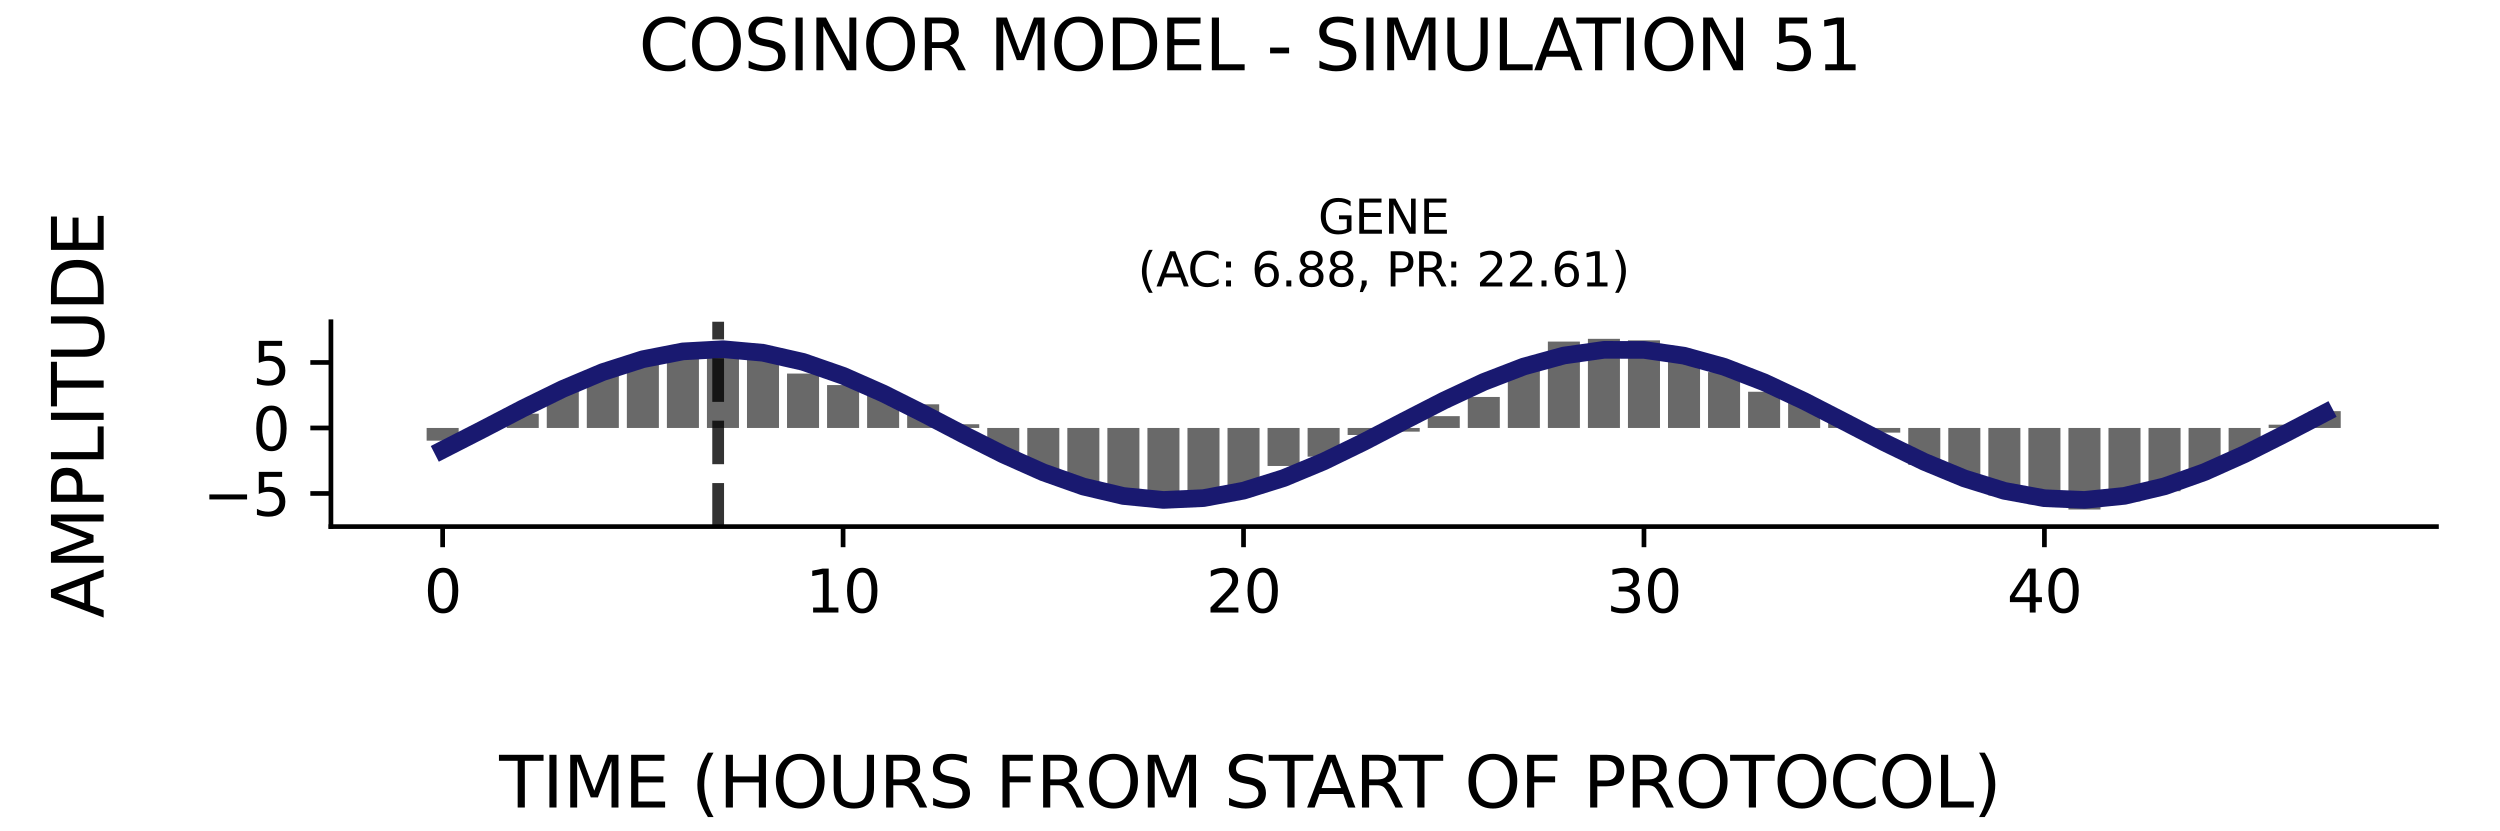 <?xml version="1.0" encoding="utf-8" standalone="no"?>
<!DOCTYPE svg PUBLIC "-//W3C//DTD SVG 1.1//EN"
  "http://www.w3.org/Graphics/SVG/1.1/DTD/svg11.dtd">
<svg xmlns:xlink="http://www.w3.org/1999/xlink" width="424.8pt" height="141.12pt" viewBox="0 0 424.8 141.12" xmlns="http://www.w3.org/2000/svg" version="1.1">
 <defs>
  <style type="text/css">*{stroke-linejoin: round; stroke-linecap: butt}</style>
 </defs>
 <g id="figure_1">
  <g id="patch_1">
   <path d="M 0 141.12 
L 424.8 141.12 
L 424.8 0 
L 0 0 
z
" style="fill: #ffffff"/>
  </g>
  <g id="axes_1">
   <g id="patch_2">
    <path d="M 56.23 89.48 
L 414 89.48 
L 414 54.672 
L 56.23 54.672 
z
" style="fill: #ffffff"/>
   </g>
   <g id="patch_3">
    <path d="M 72.492 72.719 
L 77.936 72.719 
L 77.936 74.876 
L 72.492 74.876 
z
" clip-path="url(#p34a95c4a07)" style="fill: #696969"/>
   </g>
   <g id="patch_4">
    <path d="M 79.297 72.719 
L 84.74 72.719 
L 84.74 72.944 
L 79.297 72.944 
z
" clip-path="url(#p34a95c4a07)" style="fill: #696969"/>
   </g>
   <g id="patch_5">
    <path d="M 86.101 72.719 
L 91.544 72.719 
L 91.544 70.292 
L 86.101 70.292 
z
" clip-path="url(#p34a95c4a07)" style="fill: #696969"/>
   </g>
   <g id="patch_6">
    <path d="M 92.905 72.719 
L 98.349 72.719 
L 98.349 65.948 
L 92.905 65.948 
z
" clip-path="url(#p34a95c4a07)" style="fill: #696969"/>
   </g>
   <g id="patch_7">
    <path d="M 99.709 72.719 
L 105.153 72.719 
L 105.153 63.46 
L 99.709 63.46 
z
" clip-path="url(#p34a95c4a07)" style="fill: #696969"/>
   </g>
   <g id="patch_8">
    <path d="M 106.514 72.719 
L 111.957 72.719 
L 111.957 60.41 
L 106.514 60.41 
z
" clip-path="url(#p34a95c4a07)" style="fill: #696969"/>
   </g>
   <g id="patch_9">
    <path d="M 113.318 72.719 
L 118.762 72.719 
L 118.762 59.258 
L 113.318 59.258 
z
" clip-path="url(#p34a95c4a07)" style="fill: #696969"/>
   </g>
   <g id="patch_10">
    <path d="M 120.122 72.719 
L 125.566 72.719 
L 125.566 59.021 
L 120.122 59.021 
z
" clip-path="url(#p34a95c4a07)" style="fill: #696969"/>
   </g>
   <g id="patch_11">
    <path d="M 126.927 72.719 
L 132.37 72.719 
L 132.37 60.508 
L 126.927 60.508 
z
" clip-path="url(#p34a95c4a07)" style="fill: #696969"/>
   </g>
   <g id="patch_12">
    <path d="M 133.731 72.719 
L 139.174 72.719 
L 139.174 63.477 
L 133.731 63.477 
z
" clip-path="url(#p34a95c4a07)" style="fill: #696969"/>
   </g>
   <g id="patch_13">
    <path d="M 140.535 72.719 
L 145.979 72.719 
L 145.979 65.431 
L 140.535 65.431 
z
" clip-path="url(#p34a95c4a07)" style="fill: #696969"/>
   </g>
   <g id="patch_14">
    <path d="M 147.34 72.719 
L 152.783 72.719 
L 152.783 67.002 
L 147.34 67.002 
z
" clip-path="url(#p34a95c4a07)" style="fill: #696969"/>
   </g>
   <g id="patch_15">
    <path d="M 154.144 72.719 
L 159.587 72.719 
L 159.587 68.699 
L 154.144 68.699 
z
" clip-path="url(#p34a95c4a07)" style="fill: #696969"/>
   </g>
   <g id="patch_16">
    <path d="M 160.948 72.719 
L 166.392 72.719 
L 166.392 72.086 
L 160.948 72.086 
z
" clip-path="url(#p34a95c4a07)" style="fill: #696969"/>
   </g>
   <g id="patch_17">
    <path d="M 167.752 72.719 
L 173.196 72.719 
L 173.196 76.965 
L 167.752 76.965 
z
" clip-path="url(#p34a95c4a07)" style="fill: #696969"/>
   </g>
   <g id="patch_18">
    <path d="M 174.557 72.719 
L 180 72.719 
L 180 80.267 
L 174.557 80.267 
z
" clip-path="url(#p34a95c4a07)" style="fill: #696969"/>
   </g>
   <g id="patch_19">
    <path d="M 181.361 72.719 
L 186.804 72.719 
L 186.804 82.007 
L 181.361 82.007 
z
" clip-path="url(#p34a95c4a07)" style="fill: #696969"/>
   </g>
   <g id="patch_20">
    <path d="M 188.165 72.719 
L 193.609 72.719 
L 193.609 83.849 
L 188.165 83.849 
z
" clip-path="url(#p34a95c4a07)" style="fill: #696969"/>
   </g>
   <g id="patch_21">
    <path d="M 194.97 72.719 
L 200.413 72.719 
L 200.413 85.588 
L 194.97 85.588 
z
" clip-path="url(#p34a95c4a07)" style="fill: #696969"/>
   </g>
   <g id="patch_22">
    <path d="M 201.774 72.719 
L 207.217 72.719 
L 207.217 84.98 
L 201.774 84.98 
z
" clip-path="url(#p34a95c4a07)" style="fill: #696969"/>
   </g>
   <g id="patch_23">
    <path d="M 208.578 72.719 
L 214.022 72.719 
L 214.022 83.034 
L 208.578 83.034 
z
" clip-path="url(#p34a95c4a07)" style="fill: #696969"/>
   </g>
   <g id="patch_24">
    <path d="M 215.383 72.719 
L 220.826 72.719 
L 220.826 79.179 
L 215.383 79.179 
z
" clip-path="url(#p34a95c4a07)" style="fill: #696969"/>
   </g>
   <g id="patch_25">
    <path d="M 222.187 72.719 
L 227.63 72.719 
L 227.63 77.596 
L 222.187 77.596 
z
" clip-path="url(#p34a95c4a07)" style="fill: #696969"/>
   </g>
   <g id="patch_26">
    <path d="M 228.991 72.719 
L 234.435 72.719 
L 234.435 73.914 
L 228.991 73.914 
z
" clip-path="url(#p34a95c4a07)" style="fill: #696969"/>
   </g>
   <g id="patch_27">
    <path d="M 235.795 72.719 
L 241.239 72.719 
L 241.239 73.345 
L 235.795 73.345 
z
" clip-path="url(#p34a95c4a07)" style="fill: #696969"/>
   </g>
   <g id="patch_28">
    <path d="M 242.6 72.719 
L 248.043 72.719 
L 248.043 70.712 
L 242.6 70.712 
z
" clip-path="url(#p34a95c4a07)" style="fill: #696969"/>
   </g>
   <g id="patch_29">
    <path d="M 249.404 72.719 
L 254.847 72.719 
L 254.847 67.451 
L 249.404 67.451 
z
" clip-path="url(#p34a95c4a07)" style="fill: #696969"/>
   </g>
   <g id="patch_30">
    <path d="M 256.208 72.719 
L 261.652 72.719 
L 261.652 62.703 
L 256.208 62.703 
z
" clip-path="url(#p34a95c4a07)" style="fill: #696969"/>
   </g>
   <g id="patch_31">
    <path d="M 263.013 72.719 
L 268.456 72.719 
L 268.456 58.041 
L 263.013 58.041 
z
" clip-path="url(#p34a95c4a07)" style="fill: #696969"/>
   </g>
   <g id="patch_32">
    <path d="M 269.817 72.719 
L 275.26 72.719 
L 275.26 57.573 
L 269.817 57.573 
z
" clip-path="url(#p34a95c4a07)" style="fill: #696969"/>
   </g>
   <g id="patch_33">
    <path d="M 276.621 72.719 
L 282.065 72.719 
L 282.065 57.83 
L 276.621 57.83 
z
" clip-path="url(#p34a95c4a07)" style="fill: #696969"/>
   </g>
   <g id="patch_34">
    <path d="M 283.426 72.719 
L 288.869 72.719 
L 288.869 60.744 
L 283.426 60.744 
z
" clip-path="url(#p34a95c4a07)" style="fill: #696969"/>
   </g>
   <g id="patch_35">
    <path d="M 290.23 72.719 
L 295.673 72.719 
L 295.673 63.226 
L 290.23 63.226 
z
" clip-path="url(#p34a95c4a07)" style="fill: #696969"/>
   </g>
   <g id="patch_36">
    <path d="M 297.034 72.719 
L 302.478 72.719 
L 302.478 66.567 
L 297.034 66.567 
z
" clip-path="url(#p34a95c4a07)" style="fill: #696969"/>
   </g>
   <g id="patch_37">
    <path d="M 303.838 72.719 
L 309.282 72.719 
L 309.282 68.153 
L 303.838 68.153 
z
" clip-path="url(#p34a95c4a07)" style="fill: #696969"/>
   </g>
   <g id="patch_38">
    <path d="M 310.643 72.719 
L 316.086 72.719 
L 316.086 71.519 
L 310.643 71.519 
z
" clip-path="url(#p34a95c4a07)" style="fill: #696969"/>
   </g>
   <g id="patch_39">
    <path d="M 317.447 72.719 
L 322.89 72.719 
L 322.89 73.511 
L 317.447 73.511 
z
" clip-path="url(#p34a95c4a07)" style="fill: #696969"/>
   </g>
   <g id="patch_40">
    <path d="M 324.251 72.719 
L 329.695 72.719 
L 329.695 78.989 
L 324.251 78.989 
z
" clip-path="url(#p34a95c4a07)" style="fill: #696969"/>
   </g>
   <g id="patch_41">
    <path d="M 331.056 72.719 
L 336.499 72.719 
L 336.499 80.747 
L 331.056 80.747 
z
" clip-path="url(#p34a95c4a07)" style="fill: #696969"/>
   </g>
   <g id="patch_42">
    <path d="M 337.86 72.719 
L 343.303 72.719 
L 343.303 84.187 
L 337.86 84.187 
z
" clip-path="url(#p34a95c4a07)" style="fill: #696969"/>
   </g>
   <g id="patch_43">
    <path d="M 344.664 72.719 
L 350.108 72.719 
L 350.108 85.671 
L 344.664 85.671 
z
" clip-path="url(#p34a95c4a07)" style="fill: #696969"/>
   </g>
   <g id="patch_44">
    <path d="M 351.468 72.719 
L 356.912 72.719 
L 356.912 86.579 
L 351.468 86.579 
z
" clip-path="url(#p34a95c4a07)" style="fill: #696969"/>
   </g>
   <g id="patch_45">
    <path d="M 358.273 72.719 
L 363.716 72.719 
L 363.716 85.181 
L 358.273 85.181 
z
" clip-path="url(#p34a95c4a07)" style="fill: #696969"/>
   </g>
   <g id="patch_46">
    <path d="M 365.077 72.719 
L 370.521 72.719 
L 370.521 83.464 
L 365.077 83.464 
z
" clip-path="url(#p34a95c4a07)" style="fill: #696969"/>
   </g>
   <g id="patch_47">
    <path d="M 371.881 72.719 
L 377.325 72.719 
L 377.325 80.397 
L 371.881 80.397 
z
" clip-path="url(#p34a95c4a07)" style="fill: #696969"/>
   </g>
   <g id="patch_48">
    <path d="M 378.686 72.719 
L 384.129 72.719 
L 384.129 76.978 
L 378.686 76.978 
z
" clip-path="url(#p34a95c4a07)" style="fill: #696969"/>
   </g>
   <g id="patch_49">
    <path d="M 385.49 72.719 
L 390.933 72.719 
L 390.933 72.162 
L 385.49 72.162 
z
" clip-path="url(#p34a95c4a07)" style="fill: #696969"/>
   </g>
   <g id="patch_50">
    <path d="M 392.294 72.719 
L 397.738 72.719 
L 397.738 69.864 
L 392.294 69.864 
z
" clip-path="url(#p34a95c4a07)" style="fill: #696969"/>
   </g>
   <g id="matplotlib.axis_1">
    <g id="xtick_1">
     <g id="line2d_1">
      <defs>
       <path id="me437d9a100" d="M 0 0 
L 0 3.5 
" style="stroke: #000000; stroke-width: 0.8"/>
      </defs>
      <g>
       <use xlink:href="#me437d9a100" x="75.214" y="89.48" style="stroke: #000000; stroke-width: 0.8"/>
      </g>
     </g>
     <g id="text_1">
      <!-- 0 -->
      <g transform="translate(72.033 104.078) scale(0.1 -0.1)">
       <defs>
        <path id="DejaVuSans-30" d="M 2034 4250 
Q 1547 4250 1301 3770 
Q 1056 3291 1056 2328 
Q 1056 1369 1301 889 
Q 1547 409 2034 409 
Q 2525 409 2770 889 
Q 3016 1369 3016 2328 
Q 3016 3291 2770 3770 
Q 2525 4250 2034 4250 
z
M 2034 4750 
Q 2819 4750 3233 4129 
Q 3647 3509 3647 2328 
Q 3647 1150 3233 529 
Q 2819 -91 2034 -91 
Q 1250 -91 836 529 
Q 422 1150 422 2328 
Q 422 3509 836 4129 
Q 1250 4750 2034 4750 
z
" transform="scale(0.016)"/>
       </defs>
       <use xlink:href="#DejaVuSans-30"/>
      </g>
     </g>
    </g>
    <g id="xtick_2">
     <g id="line2d_2">
      <g>
       <use xlink:href="#me437d9a100" x="143.257" y="89.48" style="stroke: #000000; stroke-width: 0.8"/>
      </g>
     </g>
     <g id="text_2">
      <!-- 10 -->
      <g transform="translate(136.894 104.078) scale(0.1 -0.1)">
       <defs>
        <path id="DejaVuSans-31" d="M 794 531 
L 1825 531 
L 1825 4091 
L 703 3866 
L 703 4441 
L 1819 4666 
L 2450 4666 
L 2450 531 
L 3481 531 
L 3481 0 
L 794 0 
L 794 531 
z
" transform="scale(0.016)"/>
       </defs>
       <use xlink:href="#DejaVuSans-31"/>
       <use xlink:href="#DejaVuSans-30" x="63.623"/>
      </g>
     </g>
    </g>
    <g id="xtick_3">
     <g id="line2d_3">
      <g>
       <use xlink:href="#me437d9a100" x="211.3" y="89.48" style="stroke: #000000; stroke-width: 0.8"/>
      </g>
     </g>
     <g id="text_3">
      <!-- 20 -->
      <g transform="translate(204.937 104.078) scale(0.1 -0.1)">
       <defs>
        <path id="DejaVuSans-32" d="M 1228 531 
L 3431 531 
L 3431 0 
L 469 0 
L 469 531 
Q 828 903 1448 1529 
Q 2069 2156 2228 2338 
Q 2531 2678 2651 2914 
Q 2772 3150 2772 3378 
Q 2772 3750 2511 3984 
Q 2250 4219 1831 4219 
Q 1534 4219 1204 4116 
Q 875 4013 500 3803 
L 500 4441 
Q 881 4594 1212 4672 
Q 1544 4750 1819 4750 
Q 2544 4750 2975 4387 
Q 3406 4025 3406 3419 
Q 3406 3131 3298 2873 
Q 3191 2616 2906 2266 
Q 2828 2175 2409 1742 
Q 1991 1309 1228 531 
z
" transform="scale(0.016)"/>
       </defs>
       <use xlink:href="#DejaVuSans-32"/>
       <use xlink:href="#DejaVuSans-30" x="63.623"/>
      </g>
     </g>
    </g>
    <g id="xtick_4">
     <g id="line2d_4">
      <g>
       <use xlink:href="#me437d9a100" x="279.343" y="89.48" style="stroke: #000000; stroke-width: 0.8"/>
      </g>
     </g>
     <g id="text_4">
      <!-- 30 -->
      <g transform="translate(272.98 104.078) scale(0.1 -0.1)">
       <defs>
        <path id="DejaVuSans-33" d="M 2597 2516 
Q 3050 2419 3304 2112 
Q 3559 1806 3559 1356 
Q 3559 666 3084 287 
Q 2609 -91 1734 -91 
Q 1441 -91 1130 -33 
Q 819 25 488 141 
L 488 750 
Q 750 597 1062 519 
Q 1375 441 1716 441 
Q 2309 441 2620 675 
Q 2931 909 2931 1356 
Q 2931 1769 2642 2001 
Q 2353 2234 1838 2234 
L 1294 2234 
L 1294 2753 
L 1863 2753 
Q 2328 2753 2575 2939 
Q 2822 3125 2822 3475 
Q 2822 3834 2567 4026 
Q 2313 4219 1838 4219 
Q 1578 4219 1281 4162 
Q 984 4106 628 3988 
L 628 4550 
Q 988 4650 1302 4700 
Q 1616 4750 1894 4750 
Q 2613 4750 3031 4423 
Q 3450 4097 3450 3541 
Q 3450 3153 3228 2886 
Q 3006 2619 2597 2516 
z
" transform="scale(0.016)"/>
       </defs>
       <use xlink:href="#DejaVuSans-33"/>
       <use xlink:href="#DejaVuSans-30" x="63.623"/>
      </g>
     </g>
    </g>
    <g id="xtick_5">
     <g id="line2d_5">
      <g>
       <use xlink:href="#me437d9a100" x="347.386" y="89.48" style="stroke: #000000; stroke-width: 0.8"/>
      </g>
     </g>
     <g id="text_5">
      <!-- 40 -->
      <g transform="translate(341.023 104.078) scale(0.1 -0.1)">
       <defs>
        <path id="DejaVuSans-34" d="M 2419 4116 
L 825 1625 
L 2419 1625 
L 2419 4116 
z
M 2253 4666 
L 3047 4666 
L 3047 1625 
L 3713 1625 
L 3713 1100 
L 3047 1100 
L 3047 0 
L 2419 0 
L 2419 1100 
L 313 1100 
L 313 1709 
L 2253 4666 
z
" transform="scale(0.016)"/>
       </defs>
       <use xlink:href="#DejaVuSans-34"/>
       <use xlink:href="#DejaVuSans-30" x="63.623"/>
      </g>
     </g>
    </g>
   </g>
   <g id="matplotlib.axis_2">
    <g id="ytick_1">
     <g id="line2d_6">
      <defs>
       <path id="me2b0c9a03f" d="M 0 0 
L -3.5 0 
" style="stroke: #000000; stroke-width: 0.8"/>
      </defs>
      <g>
       <use xlink:href="#me2b0c9a03f" x="56.23" y="83.849" style="stroke: #000000; stroke-width: 0.8"/>
      </g>
     </g>
     <g id="text_6">
      <!-- −5 -->
      <g transform="translate(34.488 87.649) scale(0.1 -0.1)">
       <defs>
        <path id="DejaVuSans-2212" d="M 678 2272 
L 4684 2272 
L 4684 1741 
L 678 1741 
L 678 2272 
z
" transform="scale(0.016)"/>
        <path id="DejaVuSans-35" d="M 691 4666 
L 3169 4666 
L 3169 4134 
L 1269 4134 
L 1269 2991 
Q 1406 3038 1543 3061 
Q 1681 3084 1819 3084 
Q 2600 3084 3056 2656 
Q 3513 2228 3513 1497 
Q 3513 744 3044 326 
Q 2575 -91 1722 -91 
Q 1428 -91 1123 -41 
Q 819 9 494 109 
L 494 744 
Q 775 591 1075 516 
Q 1375 441 1709 441 
Q 2250 441 2565 725 
Q 2881 1009 2881 1497 
Q 2881 1984 2565 2268 
Q 2250 2553 1709 2553 
Q 1456 2553 1204 2497 
Q 953 2441 691 2322 
L 691 4666 
z
" transform="scale(0.016)"/>
       </defs>
       <use xlink:href="#DejaVuSans-2212"/>
       <use xlink:href="#DejaVuSans-35" x="83.789"/>
      </g>
     </g>
    </g>
    <g id="ytick_2">
     <g id="line2d_7">
      <g>
       <use xlink:href="#me2b0c9a03f" x="56.23" y="72.719" style="stroke: #000000; stroke-width: 0.8"/>
      </g>
     </g>
     <g id="text_7">
      <!-- 0 -->
      <g transform="translate(42.867 76.519) scale(0.1 -0.1)">
       <use xlink:href="#DejaVuSans-30"/>
      </g>
     </g>
    </g>
    <g id="ytick_3">
     <g id="line2d_8">
      <g>
       <use xlink:href="#me2b0c9a03f" x="56.23" y="61.59" style="stroke: #000000; stroke-width: 0.8"/>
      </g>
     </g>
     <g id="text_8">
      <!-- 5 -->
      <g transform="translate(42.867 65.389) scale(0.1 -0.1)">
       <use xlink:href="#DejaVuSans-35"/>
      </g>
     </g>
    </g>
   </g>
   <g id="line2d_9">
    <path d="M 75.214 76.437 
L 82.018 72.958 
L 88.823 69.417 
L 95.627 66.086 
L 102.431 63.219 
L 109.235 61.038 
L 116.04 59.709 
L 122.844 59.334 
L 129.648 59.943 
L 136.453 61.488 
L 143.257 63.85 
L 150.061 66.85 
L 156.866 70.256 
L 163.67 73.807 
L 170.474 77.23 
L 177.278 80.264 
L 184.083 82.674 
L 190.887 84.277 
L 197.691 84.95 
L 204.496 84.639 
L 211.3 83.371 
L 218.104 81.241 
L 224.909 78.413 
L 231.713 75.105 
L 238.517 71.569 
L 245.321 68.078 
L 252.126 64.899 
L 258.93 62.276 
L 265.734 60.411 
L 272.539 59.446 
L 279.343 59.456 
L 286.147 60.439 
L 292.952 62.321 
L 299.756 64.956 
L 306.56 68.144 
L 313.364 71.638 
L 320.169 75.172 
L 326.973 78.473 
L 333.777 81.289 
L 340.582 83.404 
L 347.386 84.655 
L 354.19 84.946 
L 360.995 84.255 
L 367.799 82.635 
L 374.603 80.21 
L 381.407 77.167 
L 388.212 73.738 
L 395.016 70.187 
" clip-path="url(#p34a95c4a07)" style="fill: none; stroke: #191970; stroke-width: 3; stroke-linecap: square"/>
   </g>
   <g id="line2d_10">
    <path d="M 122.03 89.48 
L 122.03 54.672 
" clip-path="url(#p34a95c4a07)" style="fill: none; stroke-dasharray: 7.4,3.2; stroke-dashoffset: 0; stroke: #000000; stroke-opacity: 0.8; stroke-width: 2"/>
   </g>
   <g id="patch_51">
    <path d="M 56.23 89.48 
L 56.23 54.672 
" style="fill: none; stroke: #000000; stroke-width: 0.8; stroke-linejoin: miter; stroke-linecap: square"/>
   </g>
   <g id="patch_52">
    <path d="M 56.23 89.48 
L 414 89.48 
" style="fill: none; stroke: #000000; stroke-width: 0.8; stroke-linejoin: miter; stroke-linecap: square"/>
   </g>
   <g id="text_9">
    <!-- GENE -->
    <g transform="translate(223.968 39.714) scale(0.08 -0.08)">
     <defs>
      <path id="DejaVuSans-47" d="M 3809 666 
L 3809 1919 
L 2778 1919 
L 2778 2438 
L 4434 2438 
L 4434 434 
Q 4069 175 3628 42 
Q 3188 -91 2688 -91 
Q 1594 -91 976 548 
Q 359 1188 359 2328 
Q 359 3472 976 4111 
Q 1594 4750 2688 4750 
Q 3144 4750 3555 4637 
Q 3966 4525 4313 4306 
L 4313 3634 
Q 3963 3931 3569 4081 
Q 3175 4231 2741 4231 
Q 1884 4231 1454 3753 
Q 1025 3275 1025 2328 
Q 1025 1384 1454 906 
Q 1884 428 2741 428 
Q 3075 428 3337 486 
Q 3600 544 3809 666 
z
" transform="scale(0.016)"/>
      <path id="DejaVuSans-45" d="M 628 4666 
L 3578 4666 
L 3578 4134 
L 1259 4134 
L 1259 2753 
L 3481 2753 
L 3481 2222 
L 1259 2222 
L 1259 531 
L 3634 531 
L 3634 0 
L 628 0 
L 628 4666 
z
" transform="scale(0.016)"/>
      <path id="DejaVuSans-4e" d="M 628 4666 
L 1478 4666 
L 3547 763 
L 3547 4666 
L 4159 4666 
L 4159 0 
L 3309 0 
L 1241 3903 
L 1241 0 
L 628 0 
L 628 4666 
z
" transform="scale(0.016)"/>
     </defs>
     <use xlink:href="#DejaVuSans-47"/>
     <use xlink:href="#DejaVuSans-45" x="77.49"/>
     <use xlink:href="#DejaVuSans-4e" x="140.674"/>
     <use xlink:href="#DejaVuSans-45" x="215.479"/>
    </g>
    <!-- (AC: 6.88, PR: 22.61) -->
    <g transform="translate(193.331 48.672) scale(0.08 -0.08)">
     <defs>
      <path id="DejaVuSans-28" d="M 1984 4856 
Q 1566 4138 1362 3434 
Q 1159 2731 1159 2009 
Q 1159 1288 1364 580 
Q 1569 -128 1984 -844 
L 1484 -844 
Q 1016 -109 783 600 
Q 550 1309 550 2009 
Q 550 2706 781 3412 
Q 1013 4119 1484 4856 
L 1984 4856 
z
" transform="scale(0.016)"/>
      <path id="DejaVuSans-41" d="M 2188 4044 
L 1331 1722 
L 3047 1722 
L 2188 4044 
z
M 1831 4666 
L 2547 4666 
L 4325 0 
L 3669 0 
L 3244 1197 
L 1141 1197 
L 716 0 
L 50 0 
L 1831 4666 
z
" transform="scale(0.016)"/>
      <path id="DejaVuSans-43" d="M 4122 4306 
L 4122 3641 
Q 3803 3938 3442 4084 
Q 3081 4231 2675 4231 
Q 1875 4231 1450 3742 
Q 1025 3253 1025 2328 
Q 1025 1406 1450 917 
Q 1875 428 2675 428 
Q 3081 428 3442 575 
Q 3803 722 4122 1019 
L 4122 359 
Q 3791 134 3420 21 
Q 3050 -91 2638 -91 
Q 1578 -91 968 557 
Q 359 1206 359 2328 
Q 359 3453 968 4101 
Q 1578 4750 2638 4750 
Q 3056 4750 3426 4639 
Q 3797 4528 4122 4306 
z
" transform="scale(0.016)"/>
      <path id="DejaVuSans-3a" d="M 750 794 
L 1409 794 
L 1409 0 
L 750 0 
L 750 794 
z
M 750 3309 
L 1409 3309 
L 1409 2516 
L 750 2516 
L 750 3309 
z
" transform="scale(0.016)"/>
      <path id="DejaVuSans-20" transform="scale(0.016)"/>
      <path id="DejaVuSans-36" d="M 2113 2584 
Q 1688 2584 1439 2293 
Q 1191 2003 1191 1497 
Q 1191 994 1439 701 
Q 1688 409 2113 409 
Q 2538 409 2786 701 
Q 3034 994 3034 1497 
Q 3034 2003 2786 2293 
Q 2538 2584 2113 2584 
z
M 3366 4563 
L 3366 3988 
Q 3128 4100 2886 4159 
Q 2644 4219 2406 4219 
Q 1781 4219 1451 3797 
Q 1122 3375 1075 2522 
Q 1259 2794 1537 2939 
Q 1816 3084 2150 3084 
Q 2853 3084 3261 2657 
Q 3669 2231 3669 1497 
Q 3669 778 3244 343 
Q 2819 -91 2113 -91 
Q 1303 -91 875 529 
Q 447 1150 447 2328 
Q 447 3434 972 4092 
Q 1497 4750 2381 4750 
Q 2619 4750 2861 4703 
Q 3103 4656 3366 4563 
z
" transform="scale(0.016)"/>
      <path id="DejaVuSans-2e" d="M 684 794 
L 1344 794 
L 1344 0 
L 684 0 
L 684 794 
z
" transform="scale(0.016)"/>
      <path id="DejaVuSans-38" d="M 2034 2216 
Q 1584 2216 1326 1975 
Q 1069 1734 1069 1313 
Q 1069 891 1326 650 
Q 1584 409 2034 409 
Q 2484 409 2743 651 
Q 3003 894 3003 1313 
Q 3003 1734 2745 1975 
Q 2488 2216 2034 2216 
z
M 1403 2484 
Q 997 2584 770 2862 
Q 544 3141 544 3541 
Q 544 4100 942 4425 
Q 1341 4750 2034 4750 
Q 2731 4750 3128 4425 
Q 3525 4100 3525 3541 
Q 3525 3141 3298 2862 
Q 3072 2584 2669 2484 
Q 3125 2378 3379 2068 
Q 3634 1759 3634 1313 
Q 3634 634 3220 271 
Q 2806 -91 2034 -91 
Q 1263 -91 848 271 
Q 434 634 434 1313 
Q 434 1759 690 2068 
Q 947 2378 1403 2484 
z
M 1172 3481 
Q 1172 3119 1398 2916 
Q 1625 2713 2034 2713 
Q 2441 2713 2670 2916 
Q 2900 3119 2900 3481 
Q 2900 3844 2670 4047 
Q 2441 4250 2034 4250 
Q 1625 4250 1398 4047 
Q 1172 3844 1172 3481 
z
" transform="scale(0.016)"/>
      <path id="DejaVuSans-2c" d="M 750 794 
L 1409 794 
L 1409 256 
L 897 -744 
L 494 -744 
L 750 256 
L 750 794 
z
" transform="scale(0.016)"/>
      <path id="DejaVuSans-50" d="M 1259 4147 
L 1259 2394 
L 2053 2394 
Q 2494 2394 2734 2622 
Q 2975 2850 2975 3272 
Q 2975 3691 2734 3919 
Q 2494 4147 2053 4147 
L 1259 4147 
z
M 628 4666 
L 2053 4666 
Q 2838 4666 3239 4311 
Q 3641 3956 3641 3272 
Q 3641 2581 3239 2228 
Q 2838 1875 2053 1875 
L 1259 1875 
L 1259 0 
L 628 0 
L 628 4666 
z
" transform="scale(0.016)"/>
      <path id="DejaVuSans-52" d="M 2841 2188 
Q 3044 2119 3236 1894 
Q 3428 1669 3622 1275 
L 4263 0 
L 3584 0 
L 2988 1197 
Q 2756 1666 2539 1819 
Q 2322 1972 1947 1972 
L 1259 1972 
L 1259 0 
L 628 0 
L 628 4666 
L 2053 4666 
Q 2853 4666 3247 4331 
Q 3641 3997 3641 3322 
Q 3641 2881 3436 2590 
Q 3231 2300 2841 2188 
z
M 1259 4147 
L 1259 2491 
L 2053 2491 
Q 2509 2491 2742 2702 
Q 2975 2913 2975 3322 
Q 2975 3731 2742 3939 
Q 2509 4147 2053 4147 
L 1259 4147 
z
" transform="scale(0.016)"/>
      <path id="DejaVuSans-29" d="M 513 4856 
L 1013 4856 
Q 1481 4119 1714 3412 
Q 1947 2706 1947 2009 
Q 1947 1309 1714 600 
Q 1481 -109 1013 -844 
L 513 -844 
Q 928 -128 1133 580 
Q 1338 1288 1338 2009 
Q 1338 2731 1133 3434 
Q 928 4138 513 4856 
z
" transform="scale(0.016)"/>
     </defs>
     <use xlink:href="#DejaVuSans-28"/>
     <use xlink:href="#DejaVuSans-41" x="39.014"/>
     <use xlink:href="#DejaVuSans-43" x="105.672"/>
     <use xlink:href="#DejaVuSans-3a" x="175.496"/>
     <use xlink:href="#DejaVuSans-20" x="209.188"/>
     <use xlink:href="#DejaVuSans-36" x="240.975"/>
     <use xlink:href="#DejaVuSans-2e" x="304.598"/>
     <use xlink:href="#DejaVuSans-38" x="336.385"/>
     <use xlink:href="#DejaVuSans-38" x="400.008"/>
     <use xlink:href="#DejaVuSans-2c" x="463.631"/>
     <use xlink:href="#DejaVuSans-20" x="495.418"/>
     <use xlink:href="#DejaVuSans-50" x="527.205"/>
     <use xlink:href="#DejaVuSans-52" x="587.508"/>
     <use xlink:href="#DejaVuSans-3a" x="653.865"/>
     <use xlink:href="#DejaVuSans-20" x="687.557"/>
     <use xlink:href="#DejaVuSans-32" x="719.344"/>
     <use xlink:href="#DejaVuSans-32" x="782.967"/>
     <use xlink:href="#DejaVuSans-2e" x="846.59"/>
     <use xlink:href="#DejaVuSans-36" x="878.377"/>
     <use xlink:href="#DejaVuSans-31" x="942"/>
     <use xlink:href="#DejaVuSans-29" x="1005.623"/>
    </g>
   </g>
  </g>
  <g id="text_10">
   <!-- COSINOR MODEL - SIMULATION 51 -->
   <g transform="translate(108.534 11.941) scale(0.12 -0.12)">
    <defs>
     <path id="DejaVuSans-4f" d="M 2522 4238 
Q 1834 4238 1429 3725 
Q 1025 3213 1025 2328 
Q 1025 1447 1429 934 
Q 1834 422 2522 422 
Q 3209 422 3611 934 
Q 4013 1447 4013 2328 
Q 4013 3213 3611 3725 
Q 3209 4238 2522 4238 
z
M 2522 4750 
Q 3503 4750 4090 4092 
Q 4678 3434 4678 2328 
Q 4678 1225 4090 567 
Q 3503 -91 2522 -91 
Q 1538 -91 948 565 
Q 359 1222 359 2328 
Q 359 3434 948 4092 
Q 1538 4750 2522 4750 
z
" transform="scale(0.016)"/>
     <path id="DejaVuSans-53" d="M 3425 4513 
L 3425 3897 
Q 3066 4069 2747 4153 
Q 2428 4238 2131 4238 
Q 1616 4238 1336 4038 
Q 1056 3838 1056 3469 
Q 1056 3159 1242 3001 
Q 1428 2844 1947 2747 
L 2328 2669 
Q 3034 2534 3370 2195 
Q 3706 1856 3706 1288 
Q 3706 609 3251 259 
Q 2797 -91 1919 -91 
Q 1588 -91 1214 -16 
Q 841 59 441 206 
L 441 856 
Q 825 641 1194 531 
Q 1563 422 1919 422 
Q 2459 422 2753 634 
Q 3047 847 3047 1241 
Q 3047 1584 2836 1778 
Q 2625 1972 2144 2069 
L 1759 2144 
Q 1053 2284 737 2584 
Q 422 2884 422 3419 
Q 422 4038 858 4394 
Q 1294 4750 2059 4750 
Q 2388 4750 2728 4690 
Q 3069 4631 3425 4513 
z
" transform="scale(0.016)"/>
     <path id="DejaVuSans-49" d="M 628 4666 
L 1259 4666 
L 1259 0 
L 628 0 
L 628 4666 
z
" transform="scale(0.016)"/>
     <path id="DejaVuSans-4d" d="M 628 4666 
L 1569 4666 
L 2759 1491 
L 3956 4666 
L 4897 4666 
L 4897 0 
L 4281 0 
L 4281 4097 
L 3078 897 
L 2444 897 
L 1241 4097 
L 1241 0 
L 628 0 
L 628 4666 
z
" transform="scale(0.016)"/>
     <path id="DejaVuSans-44" d="M 1259 4147 
L 1259 519 
L 2022 519 
Q 2988 519 3436 956 
Q 3884 1394 3884 2338 
Q 3884 3275 3436 3711 
Q 2988 4147 2022 4147 
L 1259 4147 
z
M 628 4666 
L 1925 4666 
Q 3281 4666 3915 4102 
Q 4550 3538 4550 2338 
Q 4550 1131 3912 565 
Q 3275 0 1925 0 
L 628 0 
L 628 4666 
z
" transform="scale(0.016)"/>
     <path id="DejaVuSans-4c" d="M 628 4666 
L 1259 4666 
L 1259 531 
L 3531 531 
L 3531 0 
L 628 0 
L 628 4666 
z
" transform="scale(0.016)"/>
     <path id="DejaVuSans-2d" d="M 313 2009 
L 1997 2009 
L 1997 1497 
L 313 1497 
L 313 2009 
z
" transform="scale(0.016)"/>
     <path id="DejaVuSans-55" d="M 556 4666 
L 1191 4666 
L 1191 1831 
Q 1191 1081 1462 751 
Q 1734 422 2344 422 
Q 2950 422 3222 751 
Q 3494 1081 3494 1831 
L 3494 4666 
L 4128 4666 
L 4128 1753 
Q 4128 841 3676 375 
Q 3225 -91 2344 -91 
Q 1459 -91 1007 375 
Q 556 841 556 1753 
L 556 4666 
z
" transform="scale(0.016)"/>
     <path id="DejaVuSans-54" d="M -19 4666 
L 3928 4666 
L 3928 4134 
L 2272 4134 
L 2272 0 
L 1638 0 
L 1638 4134 
L -19 4134 
L -19 4666 
z
" transform="scale(0.016)"/>
    </defs>
    <use xlink:href="#DejaVuSans-43"/>
    <use xlink:href="#DejaVuSans-4f" x="69.824"/>
    <use xlink:href="#DejaVuSans-53" x="148.535"/>
    <use xlink:href="#DejaVuSans-49" x="212.012"/>
    <use xlink:href="#DejaVuSans-4e" x="241.504"/>
    <use xlink:href="#DejaVuSans-4f" x="316.309"/>
    <use xlink:href="#DejaVuSans-52" x="395.02"/>
    <use xlink:href="#DejaVuSans-20" x="464.502"/>
    <use xlink:href="#DejaVuSans-4d" x="496.289"/>
    <use xlink:href="#DejaVuSans-4f" x="582.568"/>
    <use xlink:href="#DejaVuSans-44" x="661.279"/>
    <use xlink:href="#DejaVuSans-45" x="738.281"/>
    <use xlink:href="#DejaVuSans-4c" x="801.465"/>
    <use xlink:href="#DejaVuSans-20" x="857.178"/>
    <use xlink:href="#DejaVuSans-2d" x="888.965"/>
    <use xlink:href="#DejaVuSans-20" x="925.049"/>
    <use xlink:href="#DejaVuSans-53" x="956.836"/>
    <use xlink:href="#DejaVuSans-49" x="1020.312"/>
    <use xlink:href="#DejaVuSans-4d" x="1049.805"/>
    <use xlink:href="#DejaVuSans-55" x="1136.084"/>
    <use xlink:href="#DejaVuSans-4c" x="1209.277"/>
    <use xlink:href="#DejaVuSans-41" x="1267.24"/>
    <use xlink:href="#DejaVuSans-54" x="1327.898"/>
    <use xlink:href="#DejaVuSans-49" x="1388.982"/>
    <use xlink:href="#DejaVuSans-4f" x="1418.475"/>
    <use xlink:href="#DejaVuSans-4e" x="1497.186"/>
    <use xlink:href="#DejaVuSans-20" x="1571.99"/>
    <use xlink:href="#DejaVuSans-35" x="1603.777"/>
    <use xlink:href="#DejaVuSans-31" x="1667.4"/>
   </g>
  </g>
  <g id="text_11">
   <!-- TIME (HOURS FROM START OF PROTOCOL) -->
   <g transform="translate(84.817 137.213) scale(0.12 -0.12)">
    <defs>
     <path id="DejaVuSans-48" d="M 628 4666 
L 1259 4666 
L 1259 2753 
L 3553 2753 
L 3553 4666 
L 4184 4666 
L 4184 0 
L 3553 0 
L 3553 2222 
L 1259 2222 
L 1259 0 
L 628 0 
L 628 4666 
z
" transform="scale(0.016)"/>
     <path id="DejaVuSans-46" d="M 628 4666 
L 3309 4666 
L 3309 4134 
L 1259 4134 
L 1259 2759 
L 3109 2759 
L 3109 2228 
L 1259 2228 
L 1259 0 
L 628 0 
L 628 4666 
z
" transform="scale(0.016)"/>
    </defs>
    <use xlink:href="#DejaVuSans-54"/>
    <use xlink:href="#DejaVuSans-49" x="61.084"/>
    <use xlink:href="#DejaVuSans-4d" x="90.576"/>
    <use xlink:href="#DejaVuSans-45" x="176.855"/>
    <use xlink:href="#DejaVuSans-20" x="240.039"/>
    <use xlink:href="#DejaVuSans-28" x="271.826"/>
    <use xlink:href="#DejaVuSans-48" x="310.84"/>
    <use xlink:href="#DejaVuSans-4f" x="386.035"/>
    <use xlink:href="#DejaVuSans-55" x="464.746"/>
    <use xlink:href="#DejaVuSans-52" x="537.939"/>
    <use xlink:href="#DejaVuSans-53" x="607.422"/>
    <use xlink:href="#DejaVuSans-20" x="670.898"/>
    <use xlink:href="#DejaVuSans-46" x="702.686"/>
    <use xlink:href="#DejaVuSans-52" x="760.205"/>
    <use xlink:href="#DejaVuSans-4f" x="829.688"/>
    <use xlink:href="#DejaVuSans-4d" x="908.398"/>
    <use xlink:href="#DejaVuSans-20" x="994.678"/>
    <use xlink:href="#DejaVuSans-53" x="1026.465"/>
    <use xlink:href="#DejaVuSans-54" x="1089.941"/>
    <use xlink:href="#DejaVuSans-41" x="1143.275"/>
    <use xlink:href="#DejaVuSans-52" x="1211.684"/>
    <use xlink:href="#DejaVuSans-54" x="1273.916"/>
    <use xlink:href="#DejaVuSans-20" x="1335"/>
    <use xlink:href="#DejaVuSans-4f" x="1366.787"/>
    <use xlink:href="#DejaVuSans-46" x="1445.498"/>
    <use xlink:href="#DejaVuSans-20" x="1503.018"/>
    <use xlink:href="#DejaVuSans-50" x="1534.805"/>
    <use xlink:href="#DejaVuSans-52" x="1595.107"/>
    <use xlink:href="#DejaVuSans-4f" x="1664.59"/>
    <use xlink:href="#DejaVuSans-54" x="1743.301"/>
    <use xlink:href="#DejaVuSans-4f" x="1804.385"/>
    <use xlink:href="#DejaVuSans-43" x="1883.096"/>
    <use xlink:href="#DejaVuSans-4f" x="1952.92"/>
    <use xlink:href="#DejaVuSans-4c" x="2031.631"/>
    <use xlink:href="#DejaVuSans-29" x="2087.344"/>
   </g>
  </g>
  <g id="text_12">
   <!-- AMPLITUDE -->
   <g transform="translate(17.614 105.039) rotate(-90) scale(0.12 -0.12)">
    <use xlink:href="#DejaVuSans-41"/>
    <use xlink:href="#DejaVuSans-4d" x="68.408"/>
    <use xlink:href="#DejaVuSans-50" x="154.688"/>
    <use xlink:href="#DejaVuSans-4c" x="214.99"/>
    <use xlink:href="#DejaVuSans-49" x="270.703"/>
    <use xlink:href="#DejaVuSans-54" x="300.195"/>
    <use xlink:href="#DejaVuSans-55" x="361.279"/>
    <use xlink:href="#DejaVuSans-44" x="434.473"/>
    <use xlink:href="#DejaVuSans-45" x="511.475"/>
   </g>
  </g>
 </g>
 <defs>
  <clipPath id="p34a95c4a07">
   <rect x="56.23" y="54.672" width="357.77" height="34.808"/>
  </clipPath>
 </defs>
</svg>
